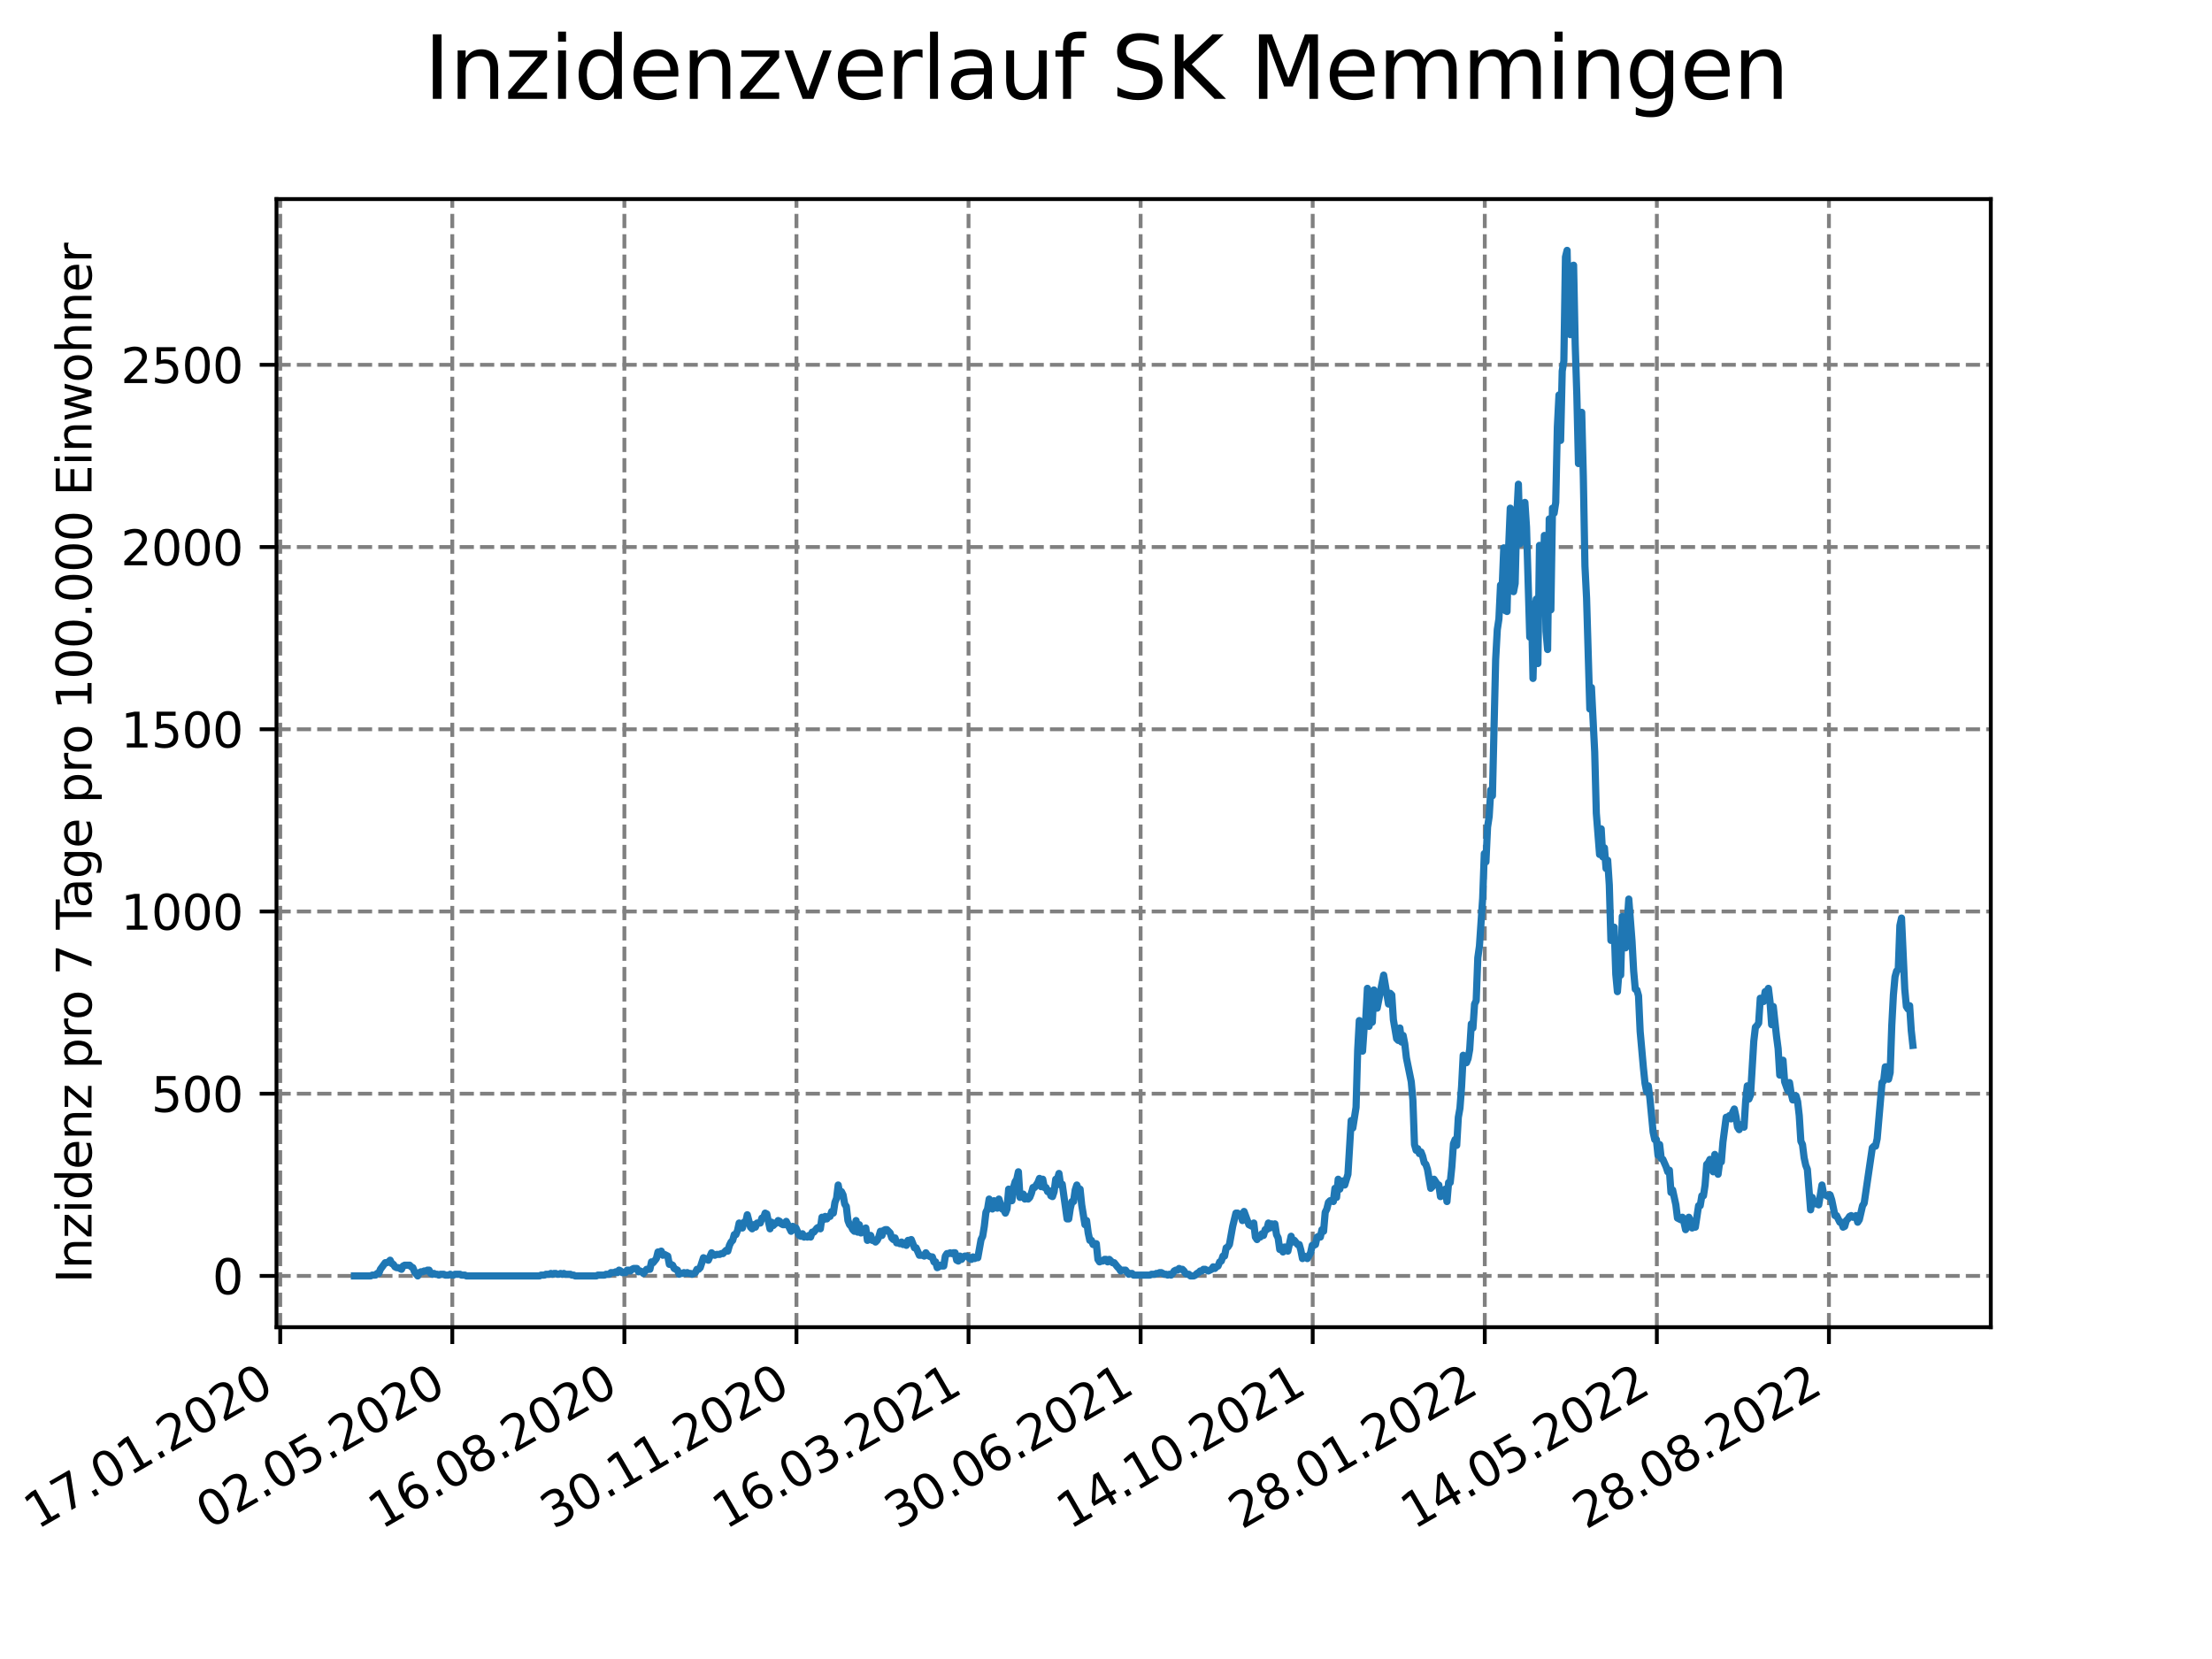 <?xml version="1.0" encoding="utf-8" standalone="no"?>
<!DOCTYPE svg PUBLIC "-//W3C//DTD SVG 1.1//EN"
  "http://www.w3.org/Graphics/SVG/1.1/DTD/svg11.dtd">
<svg xmlns:xlink="http://www.w3.org/1999/xlink" width="460.8pt" height="345.6pt" viewBox="0 0 460.8 345.6" xmlns="http://www.w3.org/2000/svg" version="1.1">
 <defs>
  <style type="text/css">*{stroke-linejoin: round; stroke-linecap: butt}</style>
 </defs>
 <g id="figure_1">
  <g id="patch_1">
   <path d="M 0 345.6 
L 460.8 345.6 
L 460.8 0 
L 0 0 
z
" style="fill: #ffffff"/>
  </g>
  <g id="axes_1">
   <g id="patch_2">
    <path d="M 57.6 276.48 
L 414.72 276.48 
L 414.72 41.472 
L 57.6 41.472 
z
" style="fill: #ffffff"/>
   </g>
   <g id="matplotlib.axis_1">
    <g id="xtick_1">
     <g id="line2d_1">
      <path d="M 58.375 276.48 
L 58.375 41.472 
" clip-path="url(#pcc91e5a381)" style="fill: none; stroke-dasharray: 2.96,1.28; stroke-dashoffset: 0; stroke: #808080; stroke-width: 0.8"/>
     </g>
     <g id="line2d_2">
      <defs>
       <path id="m75f9a76796" d="M 0 0 
L 0 3.5 
" style="stroke: #000000; stroke-width: 0.8"/>
      </defs>
      <g>
       <use xlink:href="#m75f9a76796" x="58.375" y="276.48" style="stroke: #000000; stroke-width: 0.8"/>
      </g>
     </g>
     <g id="text_1">
      <!-- 17.01.2020 -->
      <g transform="translate(7.75 318.689) rotate(-30) scale(0.1 -0.1)">
       <defs>
        <path id="DejaVuSans-31" d="M 794 531 
L 1825 531 
L 1825 4091 
L 703 3866 
L 703 4441 
L 1819 4666 
L 2450 4666 
L 2450 531 
L 3481 531 
L 3481 0 
L 794 0 
L 794 531 
z
" transform="scale(0.016)"/>
        <path id="DejaVuSans-37" d="M 525 4666 
L 3525 4666 
L 3525 4397 
L 1831 0 
L 1172 0 
L 2766 4134 
L 525 4134 
L 525 4666 
z
" transform="scale(0.016)"/>
        <path id="DejaVuSans-2e" d="M 684 794 
L 1344 794 
L 1344 0 
L 684 0 
L 684 794 
z
" transform="scale(0.016)"/>
        <path id="DejaVuSans-30" d="M 2034 4250 
Q 1547 4250 1301 3770 
Q 1056 3291 1056 2328 
Q 1056 1369 1301 889 
Q 1547 409 2034 409 
Q 2525 409 2770 889 
Q 3016 1369 3016 2328 
Q 3016 3291 2770 3770 
Q 2525 4250 2034 4250 
z
M 2034 4750 
Q 2819 4750 3233 4129 
Q 3647 3509 3647 2328 
Q 3647 1150 3233 529 
Q 2819 -91 2034 -91 
Q 1250 -91 836 529 
Q 422 1150 422 2328 
Q 422 3509 836 4129 
Q 1250 4750 2034 4750 
z
" transform="scale(0.016)"/>
        <path id="DejaVuSans-32" d="M 1228 531 
L 3431 531 
L 3431 0 
L 469 0 
L 469 531 
Q 828 903 1448 1529 
Q 2069 2156 2228 2338 
Q 2531 2678 2651 2914 
Q 2772 3150 2772 3378 
Q 2772 3750 2511 3984 
Q 2250 4219 1831 4219 
Q 1534 4219 1204 4116 
Q 875 4013 500 3803 
L 500 4441 
Q 881 4594 1212 4672 
Q 1544 4750 1819 4750 
Q 2544 4750 2975 4387 
Q 3406 4025 3406 3419 
Q 3406 3131 3298 2873 
Q 3191 2616 2906 2266 
Q 2828 2175 2409 1742 
Q 1991 1309 1228 531 
z
" transform="scale(0.016)"/>
       </defs>
       <use xlink:href="#DejaVuSans-31"/>
       <use xlink:href="#DejaVuSans-37" x="63.623"/>
       <use xlink:href="#DejaVuSans-2e" x="127.246"/>
       <use xlink:href="#DejaVuSans-30" x="159.033"/>
       <use xlink:href="#DejaVuSans-31" x="222.656"/>
       <use xlink:href="#DejaVuSans-2e" x="286.279"/>
       <use xlink:href="#DejaVuSans-32" x="318.066"/>
       <use xlink:href="#DejaVuSans-30" x="381.689"/>
       <use xlink:href="#DejaVuSans-32" x="445.312"/>
       <use xlink:href="#DejaVuSans-30" x="508.936"/>
      </g>
     </g>
    </g>
    <g id="xtick_2">
     <g id="line2d_3">
      <path d="M 94.222 276.48 
L 94.222 41.472 
" clip-path="url(#pcc91e5a381)" style="fill: none; stroke-dasharray: 2.96,1.28; stroke-dashoffset: 0; stroke: #808080; stroke-width: 0.8"/>
     </g>
     <g id="line2d_4">
      <g>
       <use xlink:href="#m75f9a76796" x="94.222" y="276.48" style="stroke: #000000; stroke-width: 0.8"/>
      </g>
     </g>
     <g id="text_2">
      <!-- 02.05.2020 -->
      <g transform="translate(43.597 318.689) rotate(-30) scale(0.1 -0.1)">
       <defs>
        <path id="DejaVuSans-35" d="M 691 4666 
L 3169 4666 
L 3169 4134 
L 1269 4134 
L 1269 2991 
Q 1406 3038 1543 3061 
Q 1681 3084 1819 3084 
Q 2600 3084 3056 2656 
Q 3513 2228 3513 1497 
Q 3513 744 3044 326 
Q 2575 -91 1722 -91 
Q 1428 -91 1123 -41 
Q 819 9 494 109 
L 494 744 
Q 775 591 1075 516 
Q 1375 441 1709 441 
Q 2250 441 2565 725 
Q 2881 1009 2881 1497 
Q 2881 1984 2565 2268 
Q 2250 2553 1709 2553 
Q 1456 2553 1204 2497 
Q 953 2441 691 2322 
L 691 4666 
z
" transform="scale(0.016)"/>
       </defs>
       <use xlink:href="#DejaVuSans-30"/>
       <use xlink:href="#DejaVuSans-32" x="63.623"/>
       <use xlink:href="#DejaVuSans-2e" x="127.246"/>
       <use xlink:href="#DejaVuSans-30" x="159.033"/>
       <use xlink:href="#DejaVuSans-35" x="222.656"/>
       <use xlink:href="#DejaVuSans-2e" x="286.279"/>
       <use xlink:href="#DejaVuSans-32" x="318.066"/>
       <use xlink:href="#DejaVuSans-30" x="381.689"/>
       <use xlink:href="#DejaVuSans-32" x="445.312"/>
       <use xlink:href="#DejaVuSans-30" x="508.936"/>
      </g>
     </g>
    </g>
    <g id="xtick_3">
     <g id="line2d_5">
      <path d="M 130.07 276.48 
L 130.07 41.472 
" clip-path="url(#pcc91e5a381)" style="fill: none; stroke-dasharray: 2.96,1.28; stroke-dashoffset: 0; stroke: #808080; stroke-width: 0.8"/>
     </g>
     <g id="line2d_6">
      <g>
       <use xlink:href="#m75f9a76796" x="130.07" y="276.48" style="stroke: #000000; stroke-width: 0.8"/>
      </g>
     </g>
     <g id="text_3">
      <!-- 16.08.2020 -->
      <g transform="translate(79.444 318.689) rotate(-30) scale(0.1 -0.1)">
       <defs>
        <path id="DejaVuSans-36" d="M 2113 2584 
Q 1688 2584 1439 2293 
Q 1191 2003 1191 1497 
Q 1191 994 1439 701 
Q 1688 409 2113 409 
Q 2538 409 2786 701 
Q 3034 994 3034 1497 
Q 3034 2003 2786 2293 
Q 2538 2584 2113 2584 
z
M 3366 4563 
L 3366 3988 
Q 3128 4100 2886 4159 
Q 2644 4219 2406 4219 
Q 1781 4219 1451 3797 
Q 1122 3375 1075 2522 
Q 1259 2794 1537 2939 
Q 1816 3084 2150 3084 
Q 2853 3084 3261 2657 
Q 3669 2231 3669 1497 
Q 3669 778 3244 343 
Q 2819 -91 2113 -91 
Q 1303 -91 875 529 
Q 447 1150 447 2328 
Q 447 3434 972 4092 
Q 1497 4750 2381 4750 
Q 2619 4750 2861 4703 
Q 3103 4656 3366 4563 
z
" transform="scale(0.016)"/>
        <path id="DejaVuSans-38" d="M 2034 2216 
Q 1584 2216 1326 1975 
Q 1069 1734 1069 1313 
Q 1069 891 1326 650 
Q 1584 409 2034 409 
Q 2484 409 2743 651 
Q 3003 894 3003 1313 
Q 3003 1734 2745 1975 
Q 2488 2216 2034 2216 
z
M 1403 2484 
Q 997 2584 770 2862 
Q 544 3141 544 3541 
Q 544 4100 942 4425 
Q 1341 4750 2034 4750 
Q 2731 4750 3128 4425 
Q 3525 4100 3525 3541 
Q 3525 3141 3298 2862 
Q 3072 2584 2669 2484 
Q 3125 2378 3379 2068 
Q 3634 1759 3634 1313 
Q 3634 634 3220 271 
Q 2806 -91 2034 -91 
Q 1263 -91 848 271 
Q 434 634 434 1313 
Q 434 1759 690 2068 
Q 947 2378 1403 2484 
z
M 1172 3481 
Q 1172 3119 1398 2916 
Q 1625 2713 2034 2713 
Q 2441 2713 2670 2916 
Q 2900 3119 2900 3481 
Q 2900 3844 2670 4047 
Q 2441 4250 2034 4250 
Q 1625 4250 1398 4047 
Q 1172 3844 1172 3481 
z
" transform="scale(0.016)"/>
       </defs>
       <use xlink:href="#DejaVuSans-31"/>
       <use xlink:href="#DejaVuSans-36" x="63.623"/>
       <use xlink:href="#DejaVuSans-2e" x="127.246"/>
       <use xlink:href="#DejaVuSans-30" x="159.033"/>
       <use xlink:href="#DejaVuSans-38" x="222.656"/>
       <use xlink:href="#DejaVuSans-2e" x="286.279"/>
       <use xlink:href="#DejaVuSans-32" x="318.066"/>
       <use xlink:href="#DejaVuSans-30" x="381.689"/>
       <use xlink:href="#DejaVuSans-32" x="445.312"/>
       <use xlink:href="#DejaVuSans-30" x="508.936"/>
      </g>
     </g>
    </g>
    <g id="xtick_4">
     <g id="line2d_7">
      <path d="M 165.917 276.48 
L 165.917 41.472 
" clip-path="url(#pcc91e5a381)" style="fill: none; stroke-dasharray: 2.96,1.28; stroke-dashoffset: 0; stroke: #808080; stroke-width: 0.8"/>
     </g>
     <g id="line2d_8">
      <g>
       <use xlink:href="#m75f9a76796" x="165.917" y="276.48" style="stroke: #000000; stroke-width: 0.8"/>
      </g>
     </g>
     <g id="text_4">
      <!-- 30.11.2020 -->
      <g transform="translate(115.292 318.689) rotate(-30) scale(0.1 -0.1)">
       <defs>
        <path id="DejaVuSans-33" d="M 2597 2516 
Q 3050 2419 3304 2112 
Q 3559 1806 3559 1356 
Q 3559 666 3084 287 
Q 2609 -91 1734 -91 
Q 1441 -91 1130 -33 
Q 819 25 488 141 
L 488 750 
Q 750 597 1062 519 
Q 1375 441 1716 441 
Q 2309 441 2620 675 
Q 2931 909 2931 1356 
Q 2931 1769 2642 2001 
Q 2353 2234 1838 2234 
L 1294 2234 
L 1294 2753 
L 1863 2753 
Q 2328 2753 2575 2939 
Q 2822 3125 2822 3475 
Q 2822 3834 2567 4026 
Q 2313 4219 1838 4219 
Q 1578 4219 1281 4162 
Q 984 4106 628 3988 
L 628 4550 
Q 988 4650 1302 4700 
Q 1616 4750 1894 4750 
Q 2613 4750 3031 4423 
Q 3450 4097 3450 3541 
Q 3450 3153 3228 2886 
Q 3006 2619 2597 2516 
z
" transform="scale(0.016)"/>
       </defs>
       <use xlink:href="#DejaVuSans-33"/>
       <use xlink:href="#DejaVuSans-30" x="63.623"/>
       <use xlink:href="#DejaVuSans-2e" x="127.246"/>
       <use xlink:href="#DejaVuSans-31" x="159.033"/>
       <use xlink:href="#DejaVuSans-31" x="222.656"/>
       <use xlink:href="#DejaVuSans-2e" x="286.279"/>
       <use xlink:href="#DejaVuSans-32" x="318.066"/>
       <use xlink:href="#DejaVuSans-30" x="381.689"/>
       <use xlink:href="#DejaVuSans-32" x="445.312"/>
       <use xlink:href="#DejaVuSans-30" x="508.936"/>
      </g>
     </g>
    </g>
    <g id="xtick_5">
     <g id="line2d_9">
      <path d="M 201.764 276.48 
L 201.764 41.472 
" clip-path="url(#pcc91e5a381)" style="fill: none; stroke-dasharray: 2.96,1.28; stroke-dashoffset: 0; stroke: #808080; stroke-width: 0.8"/>
     </g>
     <g id="line2d_10">
      <g>
       <use xlink:href="#m75f9a76796" x="201.764" y="276.48" style="stroke: #000000; stroke-width: 0.8"/>
      </g>
     </g>
     <g id="text_5">
      <!-- 16.03.2021 -->
      <g transform="translate(151.139 318.689) rotate(-30) scale(0.1 -0.1)">
       <use xlink:href="#DejaVuSans-31"/>
       <use xlink:href="#DejaVuSans-36" x="63.623"/>
       <use xlink:href="#DejaVuSans-2e" x="127.246"/>
       <use xlink:href="#DejaVuSans-30" x="159.033"/>
       <use xlink:href="#DejaVuSans-33" x="222.656"/>
       <use xlink:href="#DejaVuSans-2e" x="286.279"/>
       <use xlink:href="#DejaVuSans-32" x="318.066"/>
       <use xlink:href="#DejaVuSans-30" x="381.689"/>
       <use xlink:href="#DejaVuSans-32" x="445.312"/>
       <use xlink:href="#DejaVuSans-31" x="508.936"/>
      </g>
     </g>
    </g>
    <g id="xtick_6">
     <g id="line2d_11">
      <path d="M 237.611 276.48 
L 237.611 41.472 
" clip-path="url(#pcc91e5a381)" style="fill: none; stroke-dasharray: 2.96,1.28; stroke-dashoffset: 0; stroke: #808080; stroke-width: 0.8"/>
     </g>
     <g id="line2d_12">
      <g>
       <use xlink:href="#m75f9a76796" x="237.611" y="276.48" style="stroke: #000000; stroke-width: 0.8"/>
      </g>
     </g>
     <g id="text_6">
      <!-- 30.06.2021 -->
      <g transform="translate(186.986 318.689) rotate(-30) scale(0.1 -0.1)">
       <use xlink:href="#DejaVuSans-33"/>
       <use xlink:href="#DejaVuSans-30" x="63.623"/>
       <use xlink:href="#DejaVuSans-2e" x="127.246"/>
       <use xlink:href="#DejaVuSans-30" x="159.033"/>
       <use xlink:href="#DejaVuSans-36" x="222.656"/>
       <use xlink:href="#DejaVuSans-2e" x="286.279"/>
       <use xlink:href="#DejaVuSans-32" x="318.066"/>
       <use xlink:href="#DejaVuSans-30" x="381.689"/>
       <use xlink:href="#DejaVuSans-32" x="445.312"/>
       <use xlink:href="#DejaVuSans-31" x="508.936"/>
      </g>
     </g>
    </g>
    <g id="xtick_7">
     <g id="line2d_13">
      <path d="M 273.459 276.48 
L 273.459 41.472 
" clip-path="url(#pcc91e5a381)" style="fill: none; stroke-dasharray: 2.96,1.28; stroke-dashoffset: 0; stroke: #808080; stroke-width: 0.8"/>
     </g>
     <g id="line2d_14">
      <g>
       <use xlink:href="#m75f9a76796" x="273.459" y="276.48" style="stroke: #000000; stroke-width: 0.8"/>
      </g>
     </g>
     <g id="text_7">
      <!-- 14.10.2021 -->
      <g transform="translate(222.833 318.689) rotate(-30) scale(0.1 -0.1)">
       <defs>
        <path id="DejaVuSans-34" d="M 2419 4116 
L 825 1625 
L 2419 1625 
L 2419 4116 
z
M 2253 4666 
L 3047 4666 
L 3047 1625 
L 3713 1625 
L 3713 1100 
L 3047 1100 
L 3047 0 
L 2419 0 
L 2419 1100 
L 313 1100 
L 313 1709 
L 2253 4666 
z
" transform="scale(0.016)"/>
       </defs>
       <use xlink:href="#DejaVuSans-31"/>
       <use xlink:href="#DejaVuSans-34" x="63.623"/>
       <use xlink:href="#DejaVuSans-2e" x="127.246"/>
       <use xlink:href="#DejaVuSans-31" x="159.033"/>
       <use xlink:href="#DejaVuSans-30" x="222.656"/>
       <use xlink:href="#DejaVuSans-2e" x="286.279"/>
       <use xlink:href="#DejaVuSans-32" x="318.066"/>
       <use xlink:href="#DejaVuSans-30" x="381.689"/>
       <use xlink:href="#DejaVuSans-32" x="445.312"/>
       <use xlink:href="#DejaVuSans-31" x="508.936"/>
      </g>
     </g>
    </g>
    <g id="xtick_8">
     <g id="line2d_15">
      <path d="M 309.306 276.48 
L 309.306 41.472 
" clip-path="url(#pcc91e5a381)" style="fill: none; stroke-dasharray: 2.96,1.28; stroke-dashoffset: 0; stroke: #808080; stroke-width: 0.8"/>
     </g>
     <g id="line2d_16">
      <g>
       <use xlink:href="#m75f9a76796" x="309.306" y="276.48" style="stroke: #000000; stroke-width: 0.8"/>
      </g>
     </g>
     <g id="text_8">
      <!-- 28.01.2022 -->
      <g transform="translate(258.681 318.689) rotate(-30) scale(0.1 -0.1)">
       <use xlink:href="#DejaVuSans-32"/>
       <use xlink:href="#DejaVuSans-38" x="63.623"/>
       <use xlink:href="#DejaVuSans-2e" x="127.246"/>
       <use xlink:href="#DejaVuSans-30" x="159.033"/>
       <use xlink:href="#DejaVuSans-31" x="222.656"/>
       <use xlink:href="#DejaVuSans-2e" x="286.279"/>
       <use xlink:href="#DejaVuSans-32" x="318.066"/>
       <use xlink:href="#DejaVuSans-30" x="381.689"/>
       <use xlink:href="#DejaVuSans-32" x="445.312"/>
       <use xlink:href="#DejaVuSans-32" x="508.936"/>
      </g>
     </g>
    </g>
    <g id="xtick_9">
     <g id="line2d_17">
      <path d="M 345.153 276.48 
L 345.153 41.472 
" clip-path="url(#pcc91e5a381)" style="fill: none; stroke-dasharray: 2.96,1.28; stroke-dashoffset: 0; stroke: #808080; stroke-width: 0.8"/>
     </g>
     <g id="line2d_18">
      <g>
       <use xlink:href="#m75f9a76796" x="345.153" y="276.48" style="stroke: #000000; stroke-width: 0.8"/>
      </g>
     </g>
     <g id="text_9">
      <!-- 14.05.2022 -->
      <g transform="translate(294.528 318.689) rotate(-30) scale(0.1 -0.1)">
       <use xlink:href="#DejaVuSans-31"/>
       <use xlink:href="#DejaVuSans-34" x="63.623"/>
       <use xlink:href="#DejaVuSans-2e" x="127.246"/>
       <use xlink:href="#DejaVuSans-30" x="159.033"/>
       <use xlink:href="#DejaVuSans-35" x="222.656"/>
       <use xlink:href="#DejaVuSans-2e" x="286.279"/>
       <use xlink:href="#DejaVuSans-32" x="318.066"/>
       <use xlink:href="#DejaVuSans-30" x="381.689"/>
       <use xlink:href="#DejaVuSans-32" x="445.312"/>
       <use xlink:href="#DejaVuSans-32" x="508.936"/>
      </g>
     </g>
    </g>
    <g id="xtick_10">
     <g id="line2d_19">
      <path d="M 381 276.48 
L 381 41.472 
" clip-path="url(#pcc91e5a381)" style="fill: none; stroke-dasharray: 2.96,1.28; stroke-dashoffset: 0; stroke: #808080; stroke-width: 0.8"/>
     </g>
     <g id="line2d_20">
      <g>
       <use xlink:href="#m75f9a76796" x="381" y="276.48" style="stroke: #000000; stroke-width: 0.8"/>
      </g>
     </g>
     <g id="text_10">
      <!-- 28.08.2022 -->
      <g transform="translate(330.375 318.689) rotate(-30) scale(0.1 -0.1)">
       <use xlink:href="#DejaVuSans-32"/>
       <use xlink:href="#DejaVuSans-38" x="63.623"/>
       <use xlink:href="#DejaVuSans-2e" x="127.246"/>
       <use xlink:href="#DejaVuSans-30" x="159.033"/>
       <use xlink:href="#DejaVuSans-38" x="222.656"/>
       <use xlink:href="#DejaVuSans-2e" x="286.279"/>
       <use xlink:href="#DejaVuSans-32" x="318.066"/>
       <use xlink:href="#DejaVuSans-30" x="381.689"/>
       <use xlink:href="#DejaVuSans-32" x="445.312"/>
       <use xlink:href="#DejaVuSans-32" x="508.936"/>
      </g>
     </g>
    </g>
   </g>
   <g id="matplotlib.axis_2">
    <g id="ytick_1">
     <g id="line2d_21">
      <path d="M 57.6 265.798 
L 414.72 265.798 
" clip-path="url(#pcc91e5a381)" style="fill: none; stroke-dasharray: 2.96,1.28; stroke-dashoffset: 0; stroke: #808080; stroke-width: 0.8"/>
     </g>
     <g id="line2d_22">
      <defs>
       <path id="m3b696c1437" d="M 0 0 
L -3.5 0 
" style="stroke: #000000; stroke-width: 0.8"/>
      </defs>
      <g>
       <use xlink:href="#m3b696c1437" x="57.6" y="265.798" style="stroke: #000000; stroke-width: 0.8"/>
      </g>
     </g>
     <g id="text_11">
      <!-- 0 -->
      <g transform="translate(44.237 269.597) scale(0.1 -0.1)">
       <use xlink:href="#DejaVuSans-30"/>
      </g>
     </g>
    </g>
    <g id="ytick_2">
     <g id="line2d_23">
      <path d="M 57.6 227.838 
L 414.72 227.838 
" clip-path="url(#pcc91e5a381)" style="fill: none; stroke-dasharray: 2.96,1.28; stroke-dashoffset: 0; stroke: #808080; stroke-width: 0.8"/>
     </g>
     <g id="line2d_24">
      <g>
       <use xlink:href="#m3b696c1437" x="57.6" y="227.838" style="stroke: #000000; stroke-width: 0.8"/>
      </g>
     </g>
     <g id="text_12">
      <!-- 500 -->
      <g transform="translate(31.512 231.637) scale(0.1 -0.1)">
       <use xlink:href="#DejaVuSans-35"/>
       <use xlink:href="#DejaVuSans-30" x="63.623"/>
       <use xlink:href="#DejaVuSans-30" x="127.246"/>
      </g>
     </g>
    </g>
    <g id="ytick_3">
     <g id="line2d_25">
      <path d="M 57.6 189.878 
L 414.72 189.878 
" clip-path="url(#pcc91e5a381)" style="fill: none; stroke-dasharray: 2.96,1.28; stroke-dashoffset: 0; stroke: #808080; stroke-width: 0.8"/>
     </g>
     <g id="line2d_26">
      <g>
       <use xlink:href="#m3b696c1437" x="57.6" y="189.878" style="stroke: #000000; stroke-width: 0.8"/>
      </g>
     </g>
     <g id="text_13">
      <!-- 1000 -->
      <g transform="translate(25.15 193.677) scale(0.1 -0.1)">
       <use xlink:href="#DejaVuSans-31"/>
       <use xlink:href="#DejaVuSans-30" x="63.623"/>
       <use xlink:href="#DejaVuSans-30" x="127.246"/>
       <use xlink:href="#DejaVuSans-30" x="190.869"/>
      </g>
     </g>
    </g>
    <g id="ytick_4">
     <g id="line2d_27">
      <path d="M 57.6 151.918 
L 414.72 151.918 
" clip-path="url(#pcc91e5a381)" style="fill: none; stroke-dasharray: 2.96,1.28; stroke-dashoffset: 0; stroke: #808080; stroke-width: 0.8"/>
     </g>
     <g id="line2d_28">
      <g>
       <use xlink:href="#m3b696c1437" x="57.6" y="151.918" style="stroke: #000000; stroke-width: 0.8"/>
      </g>
     </g>
     <g id="text_14">
      <!-- 1500 -->
      <g transform="translate(25.15 155.717) scale(0.1 -0.1)">
       <use xlink:href="#DejaVuSans-31"/>
       <use xlink:href="#DejaVuSans-35" x="63.623"/>
       <use xlink:href="#DejaVuSans-30" x="127.246"/>
       <use xlink:href="#DejaVuSans-30" x="190.869"/>
      </g>
     </g>
    </g>
    <g id="ytick_5">
     <g id="line2d_29">
      <path d="M 57.6 113.958 
L 414.72 113.958 
" clip-path="url(#pcc91e5a381)" style="fill: none; stroke-dasharray: 2.96,1.28; stroke-dashoffset: 0; stroke: #808080; stroke-width: 0.8"/>
     </g>
     <g id="line2d_30">
      <g>
       <use xlink:href="#m3b696c1437" x="57.6" y="113.958" style="stroke: #000000; stroke-width: 0.8"/>
      </g>
     </g>
     <g id="text_15">
      <!-- 2000 -->
      <g transform="translate(25.15 117.757) scale(0.1 -0.1)">
       <use xlink:href="#DejaVuSans-32"/>
       <use xlink:href="#DejaVuSans-30" x="63.623"/>
       <use xlink:href="#DejaVuSans-30" x="127.246"/>
       <use xlink:href="#DejaVuSans-30" x="190.869"/>
      </g>
     </g>
    </g>
    <g id="ytick_6">
     <g id="line2d_31">
      <path d="M 57.6 75.998 
L 414.72 75.998 
" clip-path="url(#pcc91e5a381)" style="fill: none; stroke-dasharray: 2.96,1.28; stroke-dashoffset: 0; stroke: #808080; stroke-width: 0.8"/>
     </g>
     <g id="line2d_32">
      <g>
       <use xlink:href="#m3b696c1437" x="57.6" y="75.998" style="stroke: #000000; stroke-width: 0.8"/>
      </g>
     </g>
     <g id="text_16">
      <!-- 2500 -->
      <g transform="translate(25.15 79.797) scale(0.1 -0.1)">
       <use xlink:href="#DejaVuSans-32"/>
       <use xlink:href="#DejaVuSans-35" x="63.623"/>
       <use xlink:href="#DejaVuSans-30" x="127.246"/>
       <use xlink:href="#DejaVuSans-30" x="190.869"/>
      </g>
     </g>
    </g>
    <g id="text_17">
     <!-- Inzidenz pro 7 Tage pro 100.000 Einwohner -->
     <g transform="translate(19.07 267.301) rotate(-90) scale(0.1 -0.1)">
      <defs>
       <path id="DejaVuSans-49" d="M 628 4666 
L 1259 4666 
L 1259 0 
L 628 0 
L 628 4666 
z
" transform="scale(0.016)"/>
       <path id="DejaVuSans-6e" d="M 3513 2113 
L 3513 0 
L 2938 0 
L 2938 2094 
Q 2938 2591 2744 2837 
Q 2550 3084 2163 3084 
Q 1697 3084 1428 2787 
Q 1159 2491 1159 1978 
L 1159 0 
L 581 0 
L 581 3500 
L 1159 3500 
L 1159 2956 
Q 1366 3272 1645 3428 
Q 1925 3584 2291 3584 
Q 2894 3584 3203 3211 
Q 3513 2838 3513 2113 
z
" transform="scale(0.016)"/>
       <path id="DejaVuSans-7a" d="M 353 3500 
L 3084 3500 
L 3084 2975 
L 922 459 
L 3084 459 
L 3084 0 
L 275 0 
L 275 525 
L 2438 3041 
L 353 3041 
L 353 3500 
z
" transform="scale(0.016)"/>
       <path id="DejaVuSans-69" d="M 603 3500 
L 1178 3500 
L 1178 0 
L 603 0 
L 603 3500 
z
M 603 4863 
L 1178 4863 
L 1178 4134 
L 603 4134 
L 603 4863 
z
" transform="scale(0.016)"/>
       <path id="DejaVuSans-64" d="M 2906 2969 
L 2906 4863 
L 3481 4863 
L 3481 0 
L 2906 0 
L 2906 525 
Q 2725 213 2448 61 
Q 2172 -91 1784 -91 
Q 1150 -91 751 415 
Q 353 922 353 1747 
Q 353 2572 751 3078 
Q 1150 3584 1784 3584 
Q 2172 3584 2448 3432 
Q 2725 3281 2906 2969 
z
M 947 1747 
Q 947 1113 1208 752 
Q 1469 391 1925 391 
Q 2381 391 2643 752 
Q 2906 1113 2906 1747 
Q 2906 2381 2643 2742 
Q 2381 3103 1925 3103 
Q 1469 3103 1208 2742 
Q 947 2381 947 1747 
z
" transform="scale(0.016)"/>
       <path id="DejaVuSans-65" d="M 3597 1894 
L 3597 1613 
L 953 1613 
Q 991 1019 1311 708 
Q 1631 397 2203 397 
Q 2534 397 2845 478 
Q 3156 559 3463 722 
L 3463 178 
Q 3153 47 2828 -22 
Q 2503 -91 2169 -91 
Q 1331 -91 842 396 
Q 353 884 353 1716 
Q 353 2575 817 3079 
Q 1281 3584 2069 3584 
Q 2775 3584 3186 3129 
Q 3597 2675 3597 1894 
z
M 3022 2063 
Q 3016 2534 2758 2815 
Q 2500 3097 2075 3097 
Q 1594 3097 1305 2825 
Q 1016 2553 972 2059 
L 3022 2063 
z
" transform="scale(0.016)"/>
       <path id="DejaVuSans-20" transform="scale(0.016)"/>
       <path id="DejaVuSans-70" d="M 1159 525 
L 1159 -1331 
L 581 -1331 
L 581 3500 
L 1159 3500 
L 1159 2969 
Q 1341 3281 1617 3432 
Q 1894 3584 2278 3584 
Q 2916 3584 3314 3078 
Q 3713 2572 3713 1747 
Q 3713 922 3314 415 
Q 2916 -91 2278 -91 
Q 1894 -91 1617 61 
Q 1341 213 1159 525 
z
M 3116 1747 
Q 3116 2381 2855 2742 
Q 2594 3103 2138 3103 
Q 1681 3103 1420 2742 
Q 1159 2381 1159 1747 
Q 1159 1113 1420 752 
Q 1681 391 2138 391 
Q 2594 391 2855 752 
Q 3116 1113 3116 1747 
z
" transform="scale(0.016)"/>
       <path id="DejaVuSans-72" d="M 2631 2963 
Q 2534 3019 2420 3045 
Q 2306 3072 2169 3072 
Q 1681 3072 1420 2755 
Q 1159 2438 1159 1844 
L 1159 0 
L 581 0 
L 581 3500 
L 1159 3500 
L 1159 2956 
Q 1341 3275 1631 3429 
Q 1922 3584 2338 3584 
Q 2397 3584 2469 3576 
Q 2541 3569 2628 3553 
L 2631 2963 
z
" transform="scale(0.016)"/>
       <path id="DejaVuSans-6f" d="M 1959 3097 
Q 1497 3097 1228 2736 
Q 959 2375 959 1747 
Q 959 1119 1226 758 
Q 1494 397 1959 397 
Q 2419 397 2687 759 
Q 2956 1122 2956 1747 
Q 2956 2369 2687 2733 
Q 2419 3097 1959 3097 
z
M 1959 3584 
Q 2709 3584 3137 3096 
Q 3566 2609 3566 1747 
Q 3566 888 3137 398 
Q 2709 -91 1959 -91 
Q 1206 -91 779 398 
Q 353 888 353 1747 
Q 353 2609 779 3096 
Q 1206 3584 1959 3584 
z
" transform="scale(0.016)"/>
       <path id="DejaVuSans-54" d="M -19 4666 
L 3928 4666 
L 3928 4134 
L 2272 4134 
L 2272 0 
L 1638 0 
L 1638 4134 
L -19 4134 
L -19 4666 
z
" transform="scale(0.016)"/>
       <path id="DejaVuSans-61" d="M 2194 1759 
Q 1497 1759 1228 1600 
Q 959 1441 959 1056 
Q 959 750 1161 570 
Q 1363 391 1709 391 
Q 2188 391 2477 730 
Q 2766 1069 2766 1631 
L 2766 1759 
L 2194 1759 
z
M 3341 1997 
L 3341 0 
L 2766 0 
L 2766 531 
Q 2569 213 2275 61 
Q 1981 -91 1556 -91 
Q 1019 -91 701 211 
Q 384 513 384 1019 
Q 384 1609 779 1909 
Q 1175 2209 1959 2209 
L 2766 2209 
L 2766 2266 
Q 2766 2663 2505 2880 
Q 2244 3097 1772 3097 
Q 1472 3097 1187 3025 
Q 903 2953 641 2809 
L 641 3341 
Q 956 3463 1253 3523 
Q 1550 3584 1831 3584 
Q 2591 3584 2966 3190 
Q 3341 2797 3341 1997 
z
" transform="scale(0.016)"/>
       <path id="DejaVuSans-67" d="M 2906 1791 
Q 2906 2416 2648 2759 
Q 2391 3103 1925 3103 
Q 1463 3103 1205 2759 
Q 947 2416 947 1791 
Q 947 1169 1205 825 
Q 1463 481 1925 481 
Q 2391 481 2648 825 
Q 2906 1169 2906 1791 
z
M 3481 434 
Q 3481 -459 3084 -895 
Q 2688 -1331 1869 -1331 
Q 1566 -1331 1297 -1286 
Q 1028 -1241 775 -1147 
L 775 -588 
Q 1028 -725 1275 -790 
Q 1522 -856 1778 -856 
Q 2344 -856 2625 -561 
Q 2906 -266 2906 331 
L 2906 616 
Q 2728 306 2450 153 
Q 2172 0 1784 0 
Q 1141 0 747 490 
Q 353 981 353 1791 
Q 353 2603 747 3093 
Q 1141 3584 1784 3584 
Q 2172 3584 2450 3431 
Q 2728 3278 2906 2969 
L 2906 3500 
L 3481 3500 
L 3481 434 
z
" transform="scale(0.016)"/>
       <path id="DejaVuSans-45" d="M 628 4666 
L 3578 4666 
L 3578 4134 
L 1259 4134 
L 1259 2753 
L 3481 2753 
L 3481 2222 
L 1259 2222 
L 1259 531 
L 3634 531 
L 3634 0 
L 628 0 
L 628 4666 
z
" transform="scale(0.016)"/>
       <path id="DejaVuSans-77" d="M 269 3500 
L 844 3500 
L 1563 769 
L 2278 3500 
L 2956 3500 
L 3675 769 
L 4391 3500 
L 4966 3500 
L 4050 0 
L 3372 0 
L 2619 2869 
L 1863 0 
L 1184 0 
L 269 3500 
z
" transform="scale(0.016)"/>
       <path id="DejaVuSans-68" d="M 3513 2113 
L 3513 0 
L 2938 0 
L 2938 2094 
Q 2938 2591 2744 2837 
Q 2550 3084 2163 3084 
Q 1697 3084 1428 2787 
Q 1159 2491 1159 1978 
L 1159 0 
L 581 0 
L 581 4863 
L 1159 4863 
L 1159 2956 
Q 1366 3272 1645 3428 
Q 1925 3584 2291 3584 
Q 2894 3584 3203 3211 
Q 3513 2838 3513 2113 
z
" transform="scale(0.016)"/>
      </defs>
      <use xlink:href="#DejaVuSans-49"/>
      <use xlink:href="#DejaVuSans-6e" x="29.492"/>
      <use xlink:href="#DejaVuSans-7a" x="92.871"/>
      <use xlink:href="#DejaVuSans-69" x="145.361"/>
      <use xlink:href="#DejaVuSans-64" x="173.145"/>
      <use xlink:href="#DejaVuSans-65" x="236.621"/>
      <use xlink:href="#DejaVuSans-6e" x="298.145"/>
      <use xlink:href="#DejaVuSans-7a" x="361.523"/>
      <use xlink:href="#DejaVuSans-20" x="414.014"/>
      <use xlink:href="#DejaVuSans-70" x="445.801"/>
      <use xlink:href="#DejaVuSans-72" x="509.277"/>
      <use xlink:href="#DejaVuSans-6f" x="548.141"/>
      <use xlink:href="#DejaVuSans-20" x="609.322"/>
      <use xlink:href="#DejaVuSans-37" x="641.109"/>
      <use xlink:href="#DejaVuSans-20" x="704.732"/>
      <use xlink:href="#DejaVuSans-54" x="736.52"/>
      <use xlink:href="#DejaVuSans-61" x="781.104"/>
      <use xlink:href="#DejaVuSans-67" x="842.383"/>
      <use xlink:href="#DejaVuSans-65" x="905.859"/>
      <use xlink:href="#DejaVuSans-20" x="967.383"/>
      <use xlink:href="#DejaVuSans-70" x="999.17"/>
      <use xlink:href="#DejaVuSans-72" x="1062.646"/>
      <use xlink:href="#DejaVuSans-6f" x="1101.51"/>
      <use xlink:href="#DejaVuSans-20" x="1162.691"/>
      <use xlink:href="#DejaVuSans-31" x="1194.479"/>
      <use xlink:href="#DejaVuSans-30" x="1258.102"/>
      <use xlink:href="#DejaVuSans-30" x="1321.725"/>
      <use xlink:href="#DejaVuSans-2e" x="1385.348"/>
      <use xlink:href="#DejaVuSans-30" x="1417.135"/>
      <use xlink:href="#DejaVuSans-30" x="1480.758"/>
      <use xlink:href="#DejaVuSans-30" x="1544.381"/>
      <use xlink:href="#DejaVuSans-20" x="1608.004"/>
      <use xlink:href="#DejaVuSans-45" x="1639.791"/>
      <use xlink:href="#DejaVuSans-69" x="1702.975"/>
      <use xlink:href="#DejaVuSans-6e" x="1730.758"/>
      <use xlink:href="#DejaVuSans-77" x="1794.137"/>
      <use xlink:href="#DejaVuSans-6f" x="1875.924"/>
      <use xlink:href="#DejaVuSans-68" x="1937.105"/>
      <use xlink:href="#DejaVuSans-6e" x="2000.484"/>
      <use xlink:href="#DejaVuSans-65" x="2063.863"/>
      <use xlink:href="#DejaVuSans-72" x="2125.387"/>
     </g>
    </g>
   </g>
   <g id="line2d_33">
    <path d="M 73.833 265.798 
L 77.215 265.798 
L 77.553 265.626 
L 78.229 265.626 
L 78.567 265.281 
L 78.905 265.281 
L 79.244 264.421 
L 80.258 263.043 
L 80.596 263.043 
L 80.935 262.871 
L 81.273 262.527 
L 81.611 263.216 
L 81.949 263.388 
L 82.287 263.904 
L 82.625 264.076 
L 82.964 264.076 
L 83.64 264.421 
L 83.978 263.732 
L 84.316 263.56 
L 85.331 263.56 
L 85.669 263.904 
L 86.007 264.076 
L 86.345 264.937 
L 87.022 265.798 
L 87.36 265.109 
L 87.698 264.937 
L 88.036 264.937 
L 88.375 264.765 
L 88.713 264.765 
L 89.051 264.593 
L 89.389 264.593 
L 89.727 265.281 
L 90.065 265.454 
L 90.404 265.281 
L 90.742 265.454 
L 91.08 265.454 
L 91.418 265.626 
L 91.756 265.454 
L 92.433 265.454 
L 92.771 265.626 
L 93.447 265.626 
L 93.785 265.454 
L 94.124 265.626 
L 94.462 265.626 
L 94.8 265.454 
L 95.815 265.454 
L 96.153 265.626 
L 96.829 265.626 
L 97.167 265.798 
L 112.385 265.798 
L 112.724 265.626 
L 113.4 265.626 
L 113.738 265.454 
L 114.415 265.454 
L 114.753 265.281 
L 115.091 265.454 
L 115.429 265.281 
L 115.767 265.281 
L 116.105 265.454 
L 116.444 265.454 
L 116.782 265.281 
L 117.12 265.454 
L 117.458 265.281 
L 117.796 265.454 
L 118.811 265.454 
L 119.149 265.626 
L 119.487 265.626 
L 119.825 265.798 
L 124.222 265.798 
L 124.56 265.626 
L 125.913 265.626 
L 126.251 265.454 
L 126.927 265.454 
L 127.265 265.109 
L 127.942 265.109 
L 128.28 264.937 
L 128.618 265.109 
L 128.956 264.593 
L 129.295 264.765 
L 129.633 265.109 
L 130.309 265.109 
L 130.647 264.593 
L 130.985 264.593 
L 131.324 264.765 
L 131.662 264.421 
L 132 264.248 
L 132.676 264.248 
L 133.015 264.937 
L 133.353 264.765 
L 133.691 264.937 
L 134.029 265.281 
L 134.705 264.421 
L 135.382 264.421 
L 135.72 262.871 
L 136.058 263.043 
L 136.735 262.183 
L 137.073 260.805 
L 137.411 260.805 
L 137.749 260.633 
L 138.087 261.494 
L 138.425 261.322 
L 139.102 261.666 
L 139.44 263.388 
L 139.778 263.388 
L 140.116 263.56 
L 140.455 264.248 
L 141.131 264.593 
L 141.469 265.454 
L 141.807 265.281 
L 142.145 265.281 
L 142.484 265.109 
L 142.822 265.281 
L 143.16 265.109 
L 143.498 265.281 
L 143.836 265.281 
L 144.175 265.454 
L 144.851 265.109 
L 145.189 264.421 
L 145.527 264.421 
L 145.865 264.076 
L 146.542 262.01 
L 147.556 262.527 
L 148.233 260.977 
L 148.571 261.322 
L 148.909 261.494 
L 149.247 261.322 
L 149.924 261.322 
L 150.262 261.15 
L 150.6 261.15 
L 151.276 260.461 
L 151.615 260.633 
L 151.953 259.428 
L 152.291 258.739 
L 152.629 258.395 
L 152.967 257.19 
L 153.305 257.19 
L 153.644 256.329 
L 153.982 254.78 
L 154.32 255.469 
L 154.658 255.813 
L 154.996 254.608 
L 155.335 254.608 
L 155.673 253.058 
L 156.349 255.641 
L 156.687 255.985 
L 157.025 255.124 
L 157.364 255.641 
L 157.702 254.78 
L 158.378 254.78 
L 158.716 253.747 
L 159.055 253.747 
L 159.393 252.714 
L 159.731 252.886 
L 160.407 255.985 
L 160.745 254.608 
L 161.084 255.296 
L 161.422 254.952 
L 161.76 254.78 
L 162.098 254.263 
L 162.436 254.436 
L 162.775 254.952 
L 163.113 255.124 
L 163.451 255.124 
L 163.789 254.436 
L 164.804 256.501 
L 165.142 255.469 
L 165.48 255.813 
L 165.818 255.813 
L 166.495 257.362 
L 166.833 257.534 
L 167.171 257.018 
L 167.509 257.707 
L 167.847 257.534 
L 168.185 257.707 
L 168.524 257.362 
L 168.862 257.707 
L 169.2 256.674 
L 169.538 256.674 
L 170.215 255.813 
L 170.553 255.641 
L 170.891 255.985 
L 171.229 253.575 
L 171.567 254.091 
L 171.905 253.403 
L 172.244 253.919 
L 172.582 253.403 
L 172.92 253.403 
L 173.258 252.37 
L 173.596 252.714 
L 173.935 250.476 
L 174.273 249.615 
L 174.611 246.861 
L 174.949 248.755 
L 175.287 248.238 
L 175.625 248.927 
L 175.964 250.82 
L 176.302 251.337 
L 176.64 254.263 
L 176.978 255.124 
L 177.316 255.469 
L 177.655 256.157 
L 177.993 256.501 
L 178.331 254.263 
L 178.669 256.674 
L 179.007 255.124 
L 179.345 256.846 
L 179.684 256.157 
L 180.022 256.157 
L 180.36 255.813 
L 180.698 258.395 
L 181.036 257.707 
L 181.375 257.362 
L 181.713 258.395 
L 182.051 258.395 
L 182.389 258.739 
L 182.727 258.395 
L 183.065 257.707 
L 183.404 256.501 
L 183.742 257.362 
L 184.08 256.329 
L 184.418 256.157 
L 184.756 256.157 
L 185.433 256.846 
L 185.771 257.879 
L 186.109 258.223 
L 186.447 257.879 
L 186.785 258.912 
L 187.124 258.912 
L 187.462 259.084 
L 187.8 258.739 
L 188.138 259.256 
L 188.476 258.912 
L 188.815 259.428 
L 189.153 258.395 
L 189.491 258.395 
L 189.829 258.223 
L 190.505 259.945 
L 190.844 259.945 
L 191.52 261.494 
L 192.196 261.494 
L 192.535 261.666 
L 192.873 260.977 
L 193.211 261.494 
L 193.887 261.838 
L 194.225 261.838 
L 194.564 262.871 
L 194.902 262.871 
L 195.24 264.076 
L 195.578 263.904 
L 195.916 263.56 
L 196.255 263.732 
L 196.593 263.732 
L 196.931 261.666 
L 197.269 261.15 
L 197.607 261.15 
L 197.945 260.977 
L 198.284 261.15 
L 198.622 260.977 
L 198.96 260.977 
L 199.298 262.527 
L 199.636 262.699 
L 199.975 261.666 
L 200.313 262.355 
L 200.651 261.838 
L 200.989 261.666 
L 201.327 261.666 
L 201.665 261.838 
L 202.004 262.183 
L 202.342 262.355 
L 202.68 261.838 
L 203.018 262.183 
L 203.356 262.01 
L 203.695 262.01 
L 204.371 258.223 
L 204.709 257.534 
L 205.047 255.469 
L 205.385 252.542 
L 205.724 251.853 
L 206.062 249.787 
L 206.738 251.853 
L 207.076 250.132 
L 207.415 251.165 
L 207.753 251.681 
L 208.091 249.787 
L 208.767 251.853 
L 209.105 252.025 
L 209.444 252.714 
L 209.782 251.853 
L 210.12 247.722 
L 210.796 250.132 
L 211.135 247.377 
L 211.473 246.172 
L 211.811 245.656 
L 212.149 244.106 
L 212.487 249.443 
L 212.825 248.755 
L 213.164 248.755 
L 213.502 249.787 
L 213.84 249.271 
L 214.178 249.787 
L 214.516 249.443 
L 214.855 248.582 
L 215.193 247.377 
L 215.531 247.377 
L 216.207 246.344 
L 216.545 245.484 
L 216.884 247.205 
L 217.222 245.656 
L 217.56 247.377 
L 217.898 247.377 
L 218.236 248.238 
L 218.575 248.066 
L 218.913 249.099 
L 219.251 249.271 
L 219.589 248.238 
L 219.927 245.656 
L 220.265 245.656 
L 220.604 244.451 
L 220.942 246.861 
L 221.28 246.689 
L 222.295 253.919 
L 222.633 253.919 
L 222.971 251.681 
L 223.309 250.304 
L 223.647 250.304 
L 223.985 247.894 
L 224.324 246.861 
L 224.662 247.722 
L 225 247.722 
L 225.338 250.993 
L 226.015 255.124 
L 226.353 254.263 
L 226.691 256.846 
L 227.029 258.395 
L 227.367 258.395 
L 227.705 259.256 
L 228.044 259.084 
L 228.382 259.084 
L 228.72 262.355 
L 229.058 262.871 
L 229.396 262.699 
L 229.735 262.699 
L 230.073 262.355 
L 230.411 262.355 
L 230.749 262.871 
L 231.087 262.355 
L 231.764 263.043 
L 232.102 263.043 
L 232.778 263.904 
L 233.116 264.248 
L 233.455 264.765 
L 233.793 264.593 
L 234.469 264.593 
L 235.145 265.454 
L 235.484 265.281 
L 235.822 265.281 
L 236.16 265.626 
L 239.542 265.626 
L 239.88 265.454 
L 240.556 265.454 
L 240.895 265.281 
L 241.233 265.281 
L 241.571 265.109 
L 241.909 265.109 
L 242.585 265.454 
L 242.924 265.454 
L 243.262 265.626 
L 243.6 265.454 
L 243.938 265.626 
L 244.276 265.281 
L 244.615 264.765 
L 244.953 264.593 
L 245.291 264.593 
L 245.629 264.248 
L 245.967 264.421 
L 246.305 264.421 
L 246.644 264.765 
L 246.982 265.281 
L 247.32 265.454 
L 247.658 265.454 
L 247.996 265.798 
L 248.673 265.798 
L 249.011 265.626 
L 249.349 265.281 
L 249.687 265.109 
L 250.025 264.765 
L 250.364 264.765 
L 250.702 264.421 
L 251.04 264.421 
L 251.716 264.765 
L 252.393 264.421 
L 252.731 263.904 
L 253.069 264.248 
L 253.407 263.904 
L 253.745 263.732 
L 254.084 262.871 
L 254.422 262.699 
L 254.76 261.666 
L 255.098 261.666 
L 255.436 259.945 
L 255.775 259.772 
L 256.113 259.256 
L 256.789 255.469 
L 257.465 252.714 
L 257.804 252.714 
L 258.142 253.058 
L 258.48 252.886 
L 258.818 254.263 
L 259.156 252.37 
L 260.171 255.124 
L 260.847 255.469 
L 261.185 254.78 
L 261.524 257.707 
L 261.862 258.223 
L 262.2 257.534 
L 262.538 257.707 
L 262.876 257.018 
L 263.215 257.362 
L 263.553 256.157 
L 263.891 256.157 
L 264.229 254.78 
L 264.567 255.813 
L 264.905 254.952 
L 265.244 255.469 
L 265.582 254.952 
L 265.92 257.19 
L 266.258 257.879 
L 266.596 260.289 
L 266.935 259.772 
L 267.273 260.805 
L 267.611 259.772 
L 267.949 260.117 
L 268.287 260.633 
L 268.964 257.534 
L 269.302 258.739 
L 269.64 258.395 
L 270.316 259.256 
L 270.655 259.256 
L 270.993 260.461 
L 271.331 262.183 
L 271.669 261.666 
L 272.007 261.838 
L 272.345 262.183 
L 273.022 260.977 
L 273.36 259.428 
L 273.698 259.428 
L 274.036 259.256 
L 274.375 257.707 
L 274.713 257.534 
L 275.051 257.707 
L 275.389 256.157 
L 275.727 256.501 
L 276.065 252.542 
L 276.404 251.853 
L 276.742 250.476 
L 277.08 250.132 
L 277.418 250.132 
L 277.756 250.304 
L 278.095 247.549 
L 278.433 249.443 
L 278.771 245.656 
L 279.109 247.722 
L 279.447 246.172 
L 279.785 246 
L 280.124 246.861 
L 280.8 244.623 
L 281.476 233.433 
L 281.815 234.982 
L 282.491 230.678 
L 282.829 218.8 
L 283.167 212.602 
L 283.844 218.972 
L 284.182 213.979 
L 284.52 212.086 
L 284.858 205.888 
L 285.196 213.807 
L 285.535 212.43 
L 285.873 212.946 
L 286.211 206.232 
L 286.887 210.02 
L 288.24 203.134 
L 289.255 209.159 
L 289.593 206.921 
L 289.931 207.265 
L 290.269 212.43 
L 290.945 216.389 
L 291.284 216.734 
L 291.622 214.151 
L 291.96 217.078 
L 292.298 215.701 
L 292.636 217.422 
L 292.975 220.349 
L 293.989 225.342 
L 294.327 229.129 
L 294.665 238.425 
L 295.004 239.63 
L 295.342 239.286 
L 295.68 240.319 
L 296.018 239.975 
L 296.356 240.835 
L 296.695 242.213 
L 297.033 242.557 
L 297.371 243.59 
L 298.047 247.549 
L 298.385 247.205 
L 298.724 245.656 
L 299.4 246.689 
L 299.738 246.861 
L 300.076 249.271 
L 300.415 248.582 
L 300.753 248.755 
L 301.091 247.722 
L 301.429 250.304 
L 301.767 246.344 
L 302.105 246.344 
L 302.444 243.073 
L 302.782 238.253 
L 303.12 237.392 
L 303.458 238.597 
L 303.796 232.744 
L 304.135 230.85 
L 304.473 226.374 
L 304.811 219.833 
L 305.149 221.382 
L 305.487 221.382 
L 305.825 220.521 
L 306.164 218.628 
L 306.502 213.291 
L 306.84 214.151 
L 307.178 209.159 
L 307.516 208.47 
L 307.855 199.518 
L 308.193 197.108 
L 308.869 187.123 
L 309.207 177.827 
L 309.545 179.548 
L 309.884 172.318 
L 310.222 170.08 
L 310.56 164.571 
L 310.898 165.776 
L 311.575 137.371 
L 311.913 131.173 
L 312.251 128.935 
L 312.589 121.877 
L 312.927 122.393 
L 313.265 114.13 
L 313.604 127.214 
L 313.942 127.386 
L 314.28 113.958 
L 314.618 105.866 
L 314.956 116.712 
L 315.295 123.254 
L 315.633 121.532 
L 315.971 107.416 
L 316.309 100.874 
L 316.647 113.269 
L 316.985 109.137 
L 317.324 110.17 
L 317.662 104.661 
L 318 109.826 
L 318.676 132.722 
L 319.015 125.836 
L 319.353 141.33 
L 319.691 127.558 
L 320.029 124.803 
L 320.367 138.231 
L 320.705 113.613 
L 321.044 116.712 
L 321.382 124.631 
L 321.72 111.547 
L 322.058 131.517 
L 322.396 135.305 
L 322.735 108.104 
L 323.073 127.041 
L 323.411 105.866 
L 323.749 106.899 
L 324.087 104.661 
L 324.425 88.995 
L 324.764 82.281 
L 325.102 91.75 
L 325.44 77.289 
L 325.778 75.223 
L 326.116 53.531 
L 326.455 52.154 
L 326.793 68.337 
L 327.131 69.714 
L 327.469 55.425 
L 327.807 55.253 
L 328.145 71.78 
L 328.484 82.281 
L 328.822 96.57 
L 329.498 85.896 
L 329.836 99.324 
L 330.175 117.917 
L 330.513 124.631 
L 331.189 147.7 
L 331.527 143.224 
L 332.204 156.652 
L 332.542 169.391 
L 333.218 177.999 
L 333.556 172.662 
L 333.895 178.516 
L 334.233 176.622 
L 334.571 180.926 
L 334.909 179.204 
L 335.247 184.369 
L 335.585 195.903 
L 335.924 193.837 
L 336.262 193.149 
L 336.6 202.961 
L 336.938 206.577 
L 337.276 202.273 
L 337.615 203.134 
L 337.953 190.911 
L 338.291 192.632 
L 338.629 197.453 
L 339.305 187.295 
L 339.982 196.075 
L 340.32 202.273 
L 340.658 206.06 
L 340.996 206.232 
L 341.335 207.437 
L 341.673 214.84 
L 342.349 222.415 
L 342.687 225.686 
L 343.025 227.407 
L 343.364 226.202 
L 343.702 228.785 
L 344.378 235.843 
L 344.716 237.392 
L 345.055 237.392 
L 345.393 240.663 
L 345.731 238.425 
L 346.069 241.352 
L 346.407 241.524 
L 347.084 243.073 
L 347.422 244.106 
L 347.76 243.762 
L 348.098 248.41 
L 348.436 247.894 
L 349.113 250.993 
L 349.451 253.747 
L 350.127 254.091 
L 350.465 253.575 
L 350.804 254.608 
L 351.142 256.157 
L 351.48 255.469 
L 351.818 253.575 
L 352.156 254.263 
L 352.495 255.813 
L 352.833 255.641 
L 353.171 255.641 
L 353.847 251.165 
L 354.185 251.165 
L 354.524 249.099 
L 354.862 249.099 
L 355.2 246.861 
L 355.538 242.557 
L 355.876 242.213 
L 356.215 241.524 
L 356.553 243.246 
L 356.891 244.106 
L 357.229 240.491 
L 357.905 244.623 
L 358.244 242.041 
L 358.582 242.041 
L 358.92 237.909 
L 359.596 232.744 
L 359.935 232.744 
L 360.273 232.4 
L 360.611 233.088 
L 360.949 231.711 
L 361.287 231.023 
L 361.625 232.572 
L 361.964 234.81 
L 362.302 235.326 
L 362.64 234.294 
L 362.978 234.294 
L 363.316 234.81 
L 363.655 229.301 
L 363.993 226.202 
L 364.331 228.957 
L 364.669 228.096 
L 365.345 216.906 
L 365.684 213.979 
L 366.022 213.635 
L 366.36 213.119 
L 366.698 207.954 
L 367.036 208.126 
L 367.375 208.643 
L 367.713 206.577 
L 368.051 206.577 
L 368.389 205.888 
L 368.727 208.643 
L 369.065 213.463 
L 369.404 209.675 
L 370.08 215.873 
L 370.418 218.455 
L 370.756 223.964 
L 371.095 222.759 
L 371.433 220.866 
L 371.771 225.342 
L 372.447 227.235 
L 372.785 225.514 
L 373.124 227.752 
L 373.462 229.129 
L 373.8 229.129 
L 374.138 228.268 
L 374.476 229.473 
L 374.815 232.4 
L 375.153 237.737 
L 375.491 238.425 
L 375.829 241.18 
L 376.167 242.729 
L 376.505 243.59 
L 377.182 252.025 
L 377.52 249.443 
L 377.858 250.82 
L 378.196 250.304 
L 378.535 250.82 
L 378.873 250.993 
L 379.549 246.861 
L 379.887 248.755 
L 380.902 249.271 
L 381.24 248.927 
L 381.578 249.96 
L 382.255 253.231 
L 382.593 253.231 
L 383.269 254.608 
L 383.607 254.608 
L 383.945 255.641 
L 384.284 255.469 
L 384.622 254.263 
L 384.96 253.919 
L 385.298 253.403 
L 385.636 253.231 
L 385.975 253.575 
L 386.313 253.575 
L 386.651 253.231 
L 386.989 254.608 
L 387.327 254.091 
L 388.004 251.165 
L 388.342 250.648 
L 390.033 239.114 
L 390.371 238.77 
L 390.709 238.77 
L 391.047 237.22 
L 392.062 225.514 
L 392.4 225.169 
L 392.738 222.243 
L 393.076 222.243 
L 393.415 224.825 
L 393.753 223.448 
L 394.091 213.635 
L 394.429 207.265 
L 394.767 203.478 
L 395.105 202.273 
L 395.444 201.929 
L 395.782 192.804 
L 396.12 191.255 
L 396.796 206.06 
L 397.135 209.675 
L 397.473 210.192 
L 397.811 209.503 
L 398.149 214.668 
L 398.487 217.767 
L 398.487 217.767 
" clip-path="url(#pcc91e5a381)" style="fill: none; stroke: #1f77b4; stroke-width: 1.5; stroke-linecap: square"/>
   </g>
   <g id="patch_3">
    <path d="M 57.6 276.48 
L 57.6 41.472 
" style="fill: none; stroke: #000000; stroke-width: 0.8; stroke-linejoin: miter; stroke-linecap: square"/>
   </g>
   <g id="patch_4">
    <path d="M 414.72 276.48 
L 414.72 41.472 
" style="fill: none; stroke: #000000; stroke-width: 0.8; stroke-linejoin: miter; stroke-linecap: square"/>
   </g>
   <g id="patch_5">
    <path d="M 57.6 276.48 
L 414.72 276.48 
" style="fill: none; stroke: #000000; stroke-width: 0.8; stroke-linejoin: miter; stroke-linecap: square"/>
   </g>
   <g id="patch_6">
    <path d="M 57.6 41.472 
L 414.72 41.472 
" style="fill: none; stroke: #000000; stroke-width: 0.8; stroke-linejoin: miter; stroke-linecap: square"/>
   </g>
  </g>
  <g id="text_18">
   <!-- Inzidenzverlauf SK Memmingen -->
   <g transform="translate(88.355 20.589) scale(0.18 -0.18)">
    <defs>
     <path id="DejaVuSans-76" d="M 191 3500 
L 800 3500 
L 1894 563 
L 2988 3500 
L 3597 3500 
L 2284 0 
L 1503 0 
L 191 3500 
z
" transform="scale(0.016)"/>
     <path id="DejaVuSans-6c" d="M 603 4863 
L 1178 4863 
L 1178 0 
L 603 0 
L 603 4863 
z
" transform="scale(0.016)"/>
     <path id="DejaVuSans-75" d="M 544 1381 
L 544 3500 
L 1119 3500 
L 1119 1403 
Q 1119 906 1312 657 
Q 1506 409 1894 409 
Q 2359 409 2629 706 
Q 2900 1003 2900 1516 
L 2900 3500 
L 3475 3500 
L 3475 0 
L 2900 0 
L 2900 538 
Q 2691 219 2414 64 
Q 2138 -91 1772 -91 
Q 1169 -91 856 284 
Q 544 659 544 1381 
z
M 1991 3584 
L 1991 3584 
z
" transform="scale(0.016)"/>
     <path id="DejaVuSans-66" d="M 2375 4863 
L 2375 4384 
L 1825 4384 
Q 1516 4384 1395 4259 
Q 1275 4134 1275 3809 
L 1275 3500 
L 2222 3500 
L 2222 3053 
L 1275 3053 
L 1275 0 
L 697 0 
L 697 3053 
L 147 3053 
L 147 3500 
L 697 3500 
L 697 3744 
Q 697 4328 969 4595 
Q 1241 4863 1831 4863 
L 2375 4863 
z
" transform="scale(0.016)"/>
     <path id="DejaVuSans-53" d="M 3425 4513 
L 3425 3897 
Q 3066 4069 2747 4153 
Q 2428 4238 2131 4238 
Q 1616 4238 1336 4038 
Q 1056 3838 1056 3469 
Q 1056 3159 1242 3001 
Q 1428 2844 1947 2747 
L 2328 2669 
Q 3034 2534 3370 2195 
Q 3706 1856 3706 1288 
Q 3706 609 3251 259 
Q 2797 -91 1919 -91 
Q 1588 -91 1214 -16 
Q 841 59 441 206 
L 441 856 
Q 825 641 1194 531 
Q 1563 422 1919 422 
Q 2459 422 2753 634 
Q 3047 847 3047 1241 
Q 3047 1584 2836 1778 
Q 2625 1972 2144 2069 
L 1759 2144 
Q 1053 2284 737 2584 
Q 422 2884 422 3419 
Q 422 4038 858 4394 
Q 1294 4750 2059 4750 
Q 2388 4750 2728 4690 
Q 3069 4631 3425 4513 
z
" transform="scale(0.016)"/>
     <path id="DejaVuSans-4b" d="M 628 4666 
L 1259 4666 
L 1259 2694 
L 3353 4666 
L 4166 4666 
L 1850 2491 
L 4331 0 
L 3500 0 
L 1259 2247 
L 1259 0 
L 628 0 
L 628 4666 
z
" transform="scale(0.016)"/>
     <path id="DejaVuSans-4d" d="M 628 4666 
L 1569 4666 
L 2759 1491 
L 3956 4666 
L 4897 4666 
L 4897 0 
L 4281 0 
L 4281 4097 
L 3078 897 
L 2444 897 
L 1241 4097 
L 1241 0 
L 628 0 
L 628 4666 
z
" transform="scale(0.016)"/>
     <path id="DejaVuSans-6d" d="M 3328 2828 
Q 3544 3216 3844 3400 
Q 4144 3584 4550 3584 
Q 5097 3584 5394 3201 
Q 5691 2819 5691 2113 
L 5691 0 
L 5113 0 
L 5113 2094 
Q 5113 2597 4934 2840 
Q 4756 3084 4391 3084 
Q 3944 3084 3684 2787 
Q 3425 2491 3425 1978 
L 3425 0 
L 2847 0 
L 2847 2094 
Q 2847 2600 2669 2842 
Q 2491 3084 2119 3084 
Q 1678 3084 1418 2786 
Q 1159 2488 1159 1978 
L 1159 0 
L 581 0 
L 581 3500 
L 1159 3500 
L 1159 2956 
Q 1356 3278 1631 3431 
Q 1906 3584 2284 3584 
Q 2666 3584 2933 3390 
Q 3200 3197 3328 2828 
z
" transform="scale(0.016)"/>
    </defs>
    <use xlink:href="#DejaVuSans-49"/>
    <use xlink:href="#DejaVuSans-6e" x="29.492"/>
    <use xlink:href="#DejaVuSans-7a" x="92.871"/>
    <use xlink:href="#DejaVuSans-69" x="145.361"/>
    <use xlink:href="#DejaVuSans-64" x="173.145"/>
    <use xlink:href="#DejaVuSans-65" x="236.621"/>
    <use xlink:href="#DejaVuSans-6e" x="298.145"/>
    <use xlink:href="#DejaVuSans-7a" x="361.523"/>
    <use xlink:href="#DejaVuSans-76" x="414.014"/>
    <use xlink:href="#DejaVuSans-65" x="473.193"/>
    <use xlink:href="#DejaVuSans-72" x="534.717"/>
    <use xlink:href="#DejaVuSans-6c" x="575.83"/>
    <use xlink:href="#DejaVuSans-61" x="603.613"/>
    <use xlink:href="#DejaVuSans-75" x="664.893"/>
    <use xlink:href="#DejaVuSans-66" x="728.271"/>
    <use xlink:href="#DejaVuSans-20" x="763.477"/>
    <use xlink:href="#DejaVuSans-53" x="795.264"/>
    <use xlink:href="#DejaVuSans-4b" x="858.74"/>
    <use xlink:href="#DejaVuSans-20" x="924.316"/>
    <use xlink:href="#DejaVuSans-4d" x="956.104"/>
    <use xlink:href="#DejaVuSans-65" x="1042.383"/>
    <use xlink:href="#DejaVuSans-6d" x="1103.906"/>
    <use xlink:href="#DejaVuSans-6d" x="1201.318"/>
    <use xlink:href="#DejaVuSans-69" x="1298.73"/>
    <use xlink:href="#DejaVuSans-6e" x="1326.514"/>
    <use xlink:href="#DejaVuSans-67" x="1389.893"/>
    <use xlink:href="#DejaVuSans-65" x="1453.369"/>
    <use xlink:href="#DejaVuSans-6e" x="1514.893"/>
   </g>
  </g>
 </g>
 <defs>
  <clipPath id="pcc91e5a381">
   <rect x="57.6" y="41.472" width="357.12" height="235.008"/>
  </clipPath>
 </defs>
</svg>

